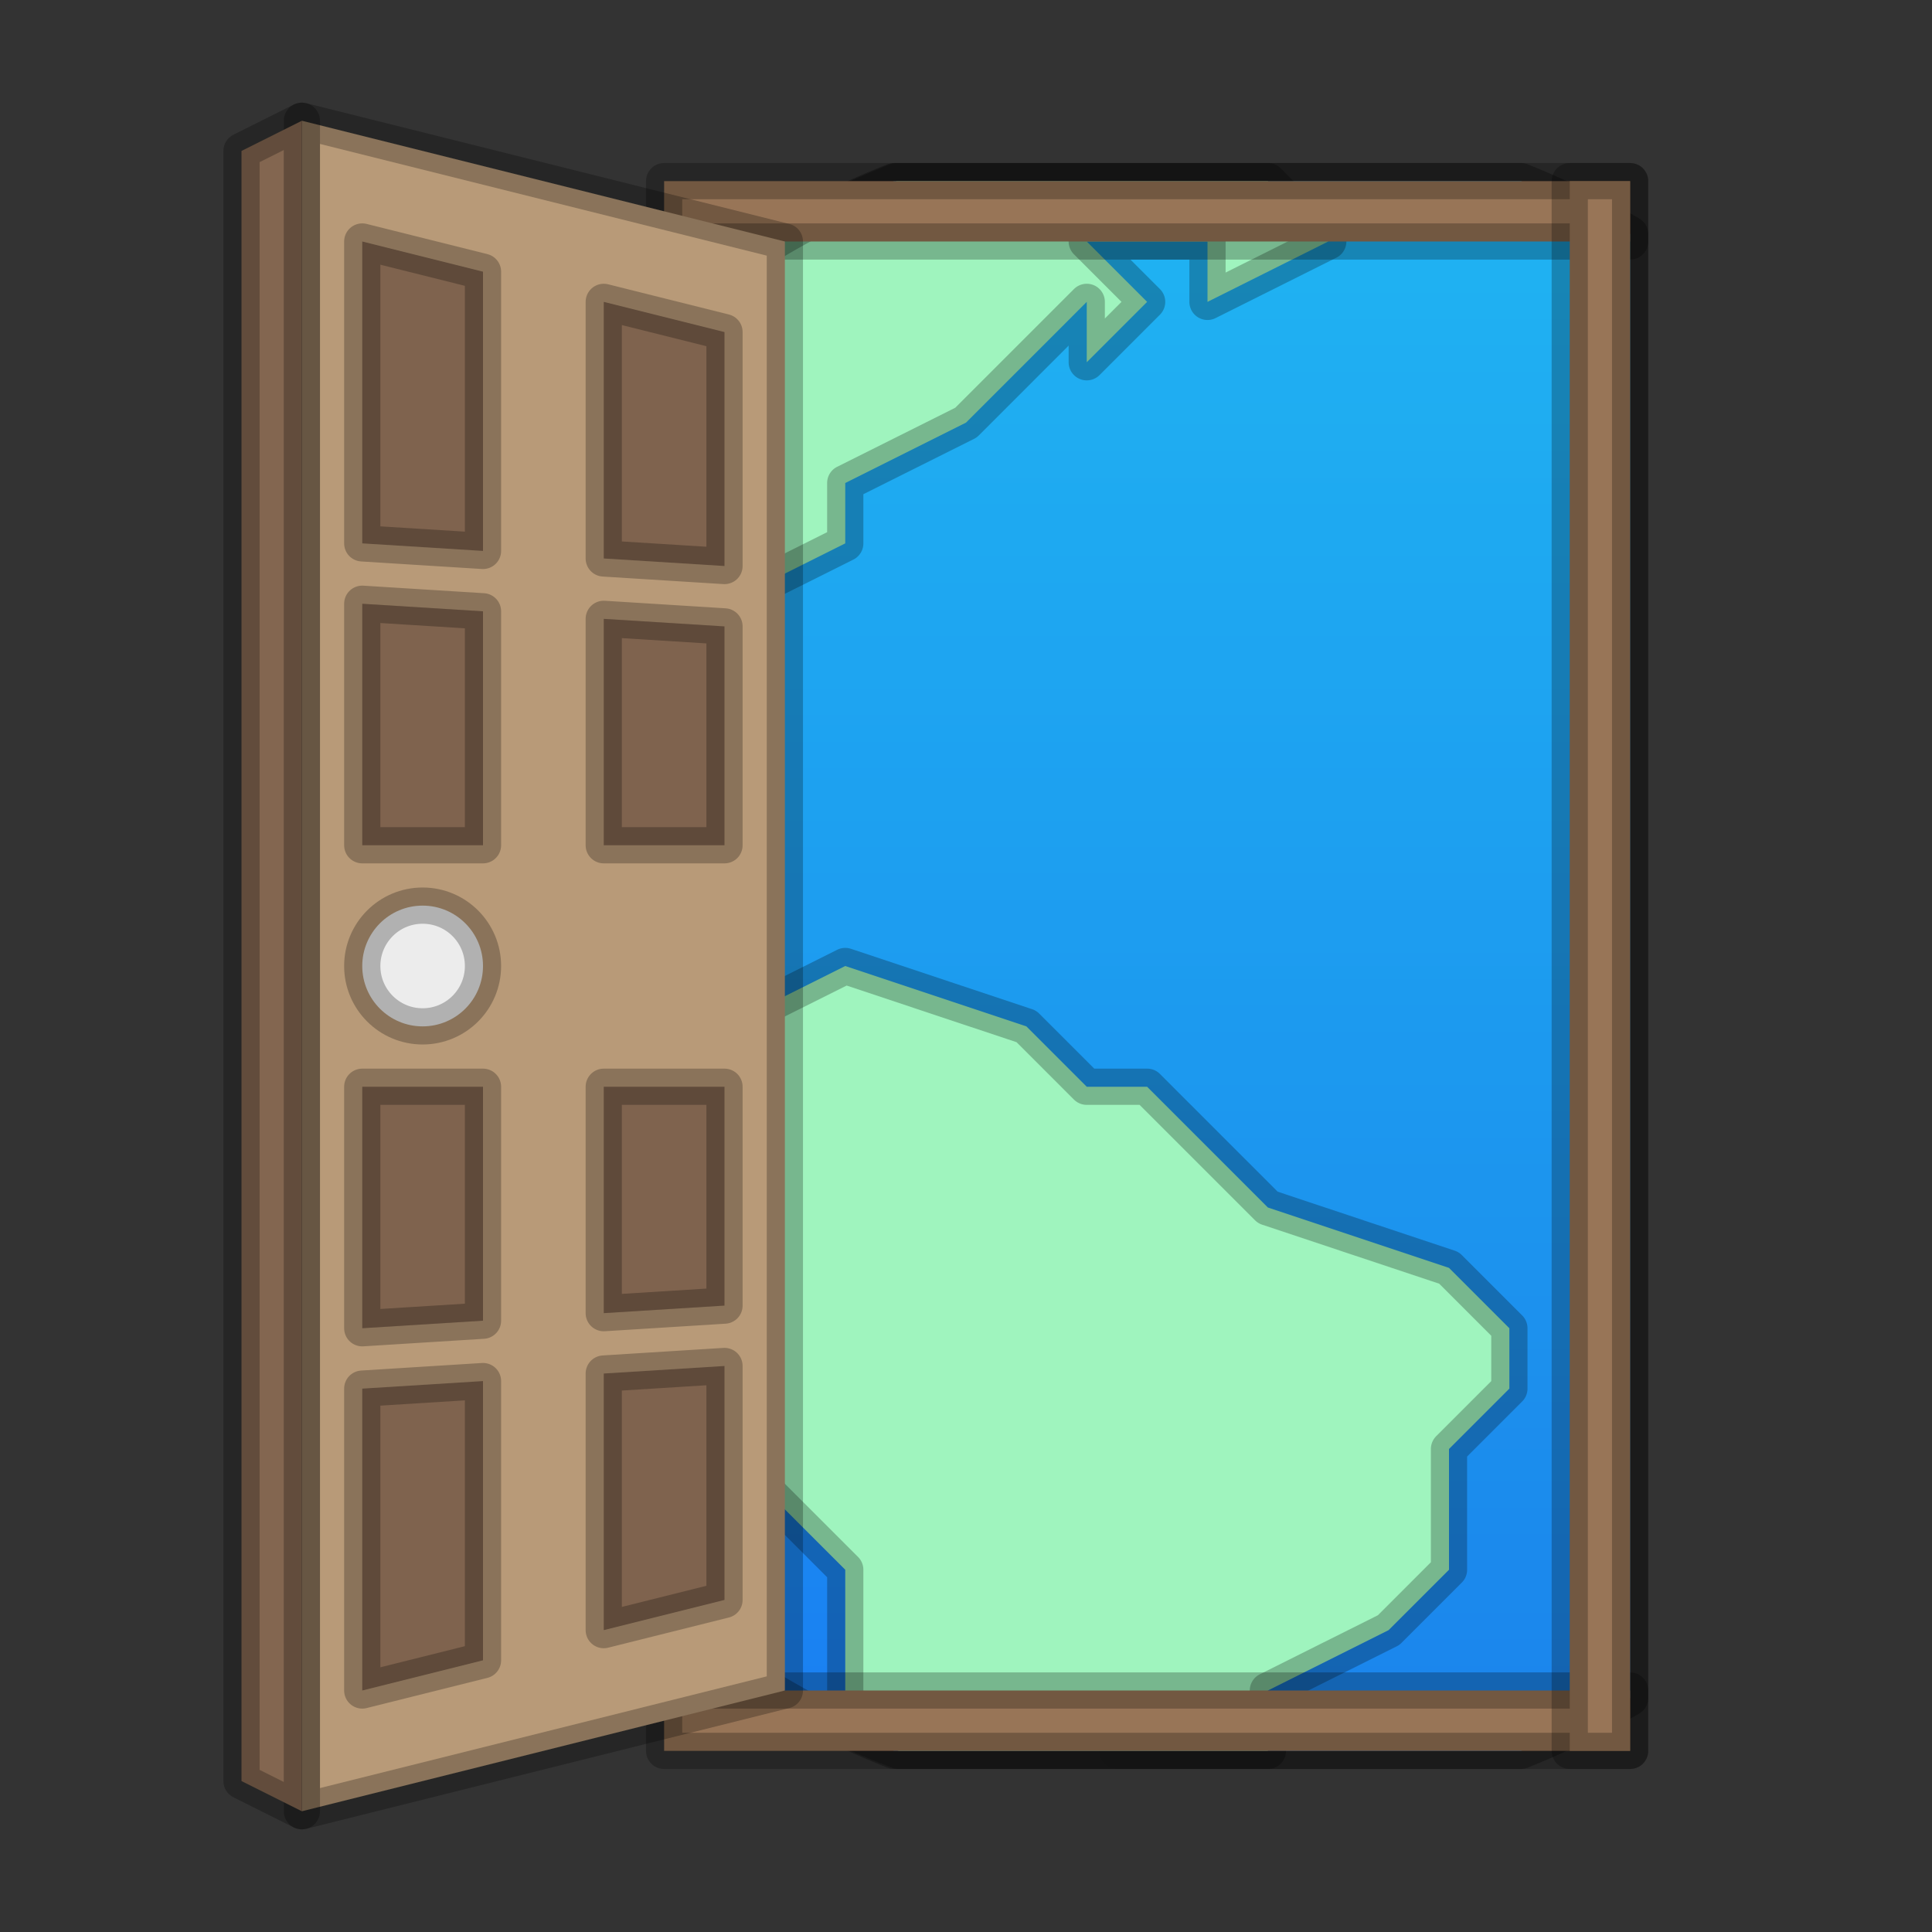<svg xmlns="http://www.w3.org/2000/svg" width="32" height="32"><rect width="100%" height="100%" fill="#333333" stroke="none"/><linearGradient id="a" x1="6" x2="6" y1="30" y2="2" gradientUnits="userSpaceOnUse"><stop offset="0" stop-color="#197cf1"/><stop offset="1" stop-color="#20bcfa"/></linearGradient><path fill="url(#a)" stroke="#000" stroke-linecap="round" stroke-linejoin="round" stroke-opacity=".25" stroke-width=".6" d="M14.809 3A13.943 13.943 0 0 0 11 5.266v21.468A13.943 13.943 0 0 0 14.809 29H25.19c.628-.25 1.23-.543 1.809-.877V3.877A13.895 13.895 0 0 0 25.191 3z"/><g stroke="#000" stroke-linecap="round" stroke-linejoin="round" stroke-opacity=".25" stroke-width=".6"><path fill="#1f9ddb" fill-rule="evenodd" d="M14.807 3A13.965 13.965 0 0 0 11 5.26v12.314l6.188 3.559L18.502 29h6.686A13.97 13.97 0 0 0 27 28.125V3.877A13.895 13.895 0 0 0 25.191 3z" opacity=".2"/><path fill="#9ff4be" d="M14.854 3A14 14 0 0 0 11 5.291V11l1 1v-2l2-1V8l2-1 2-2v1l1-1-1-1h2v1l2-1-1-1zM14 16l-2 1h-1v1l1 1-1 1v2l1 2 2 2v2.629a14 14 0 0 0 .885.371H21v-1l2-1 1-1v-2l1-1v-1l-1-1-3-1-1-1-1-1h-1l-1-1z"/><path fill="#987557" d="M11 3h16v1H11zm0 25h16v1H11z"/><path fill="#987557" d="M26 3h1v26h-1z"/><path fill="#b89a78" d="M13 4 5 2v28l8-2z"/></g><g fill="#7f634e" stroke="#000" stroke-linecap="round" stroke-linejoin="round" stroke-opacity=".25" stroke-width=".6"><path d="m6 28 2-.5v-4.625L6 23zM10 27l2-.5v-3.875l-2 .125zM6 4l2 .5v4.625L6 9zM10 5l2 .5v3.875l-2-.125zM8 18H6v4l2-.125zM12 18h-2v3.75l2-.125zM8 14H6v-4l2 .125zM12 14h-2v-3.75l2 .125z"/></g><path fill="#836650" stroke="#000" stroke-linecap="round" stroke-linejoin="round" stroke-opacity=".25" stroke-width=".6" d="M4 2.5 5 2v28l-1-.5z"/><circle cx="7" cy="16" r="1" fill="#ececec" stroke="#000" stroke-linecap="round" stroke-linejoin="round" stroke-opacity=".25" stroke-width=".6"/></svg>